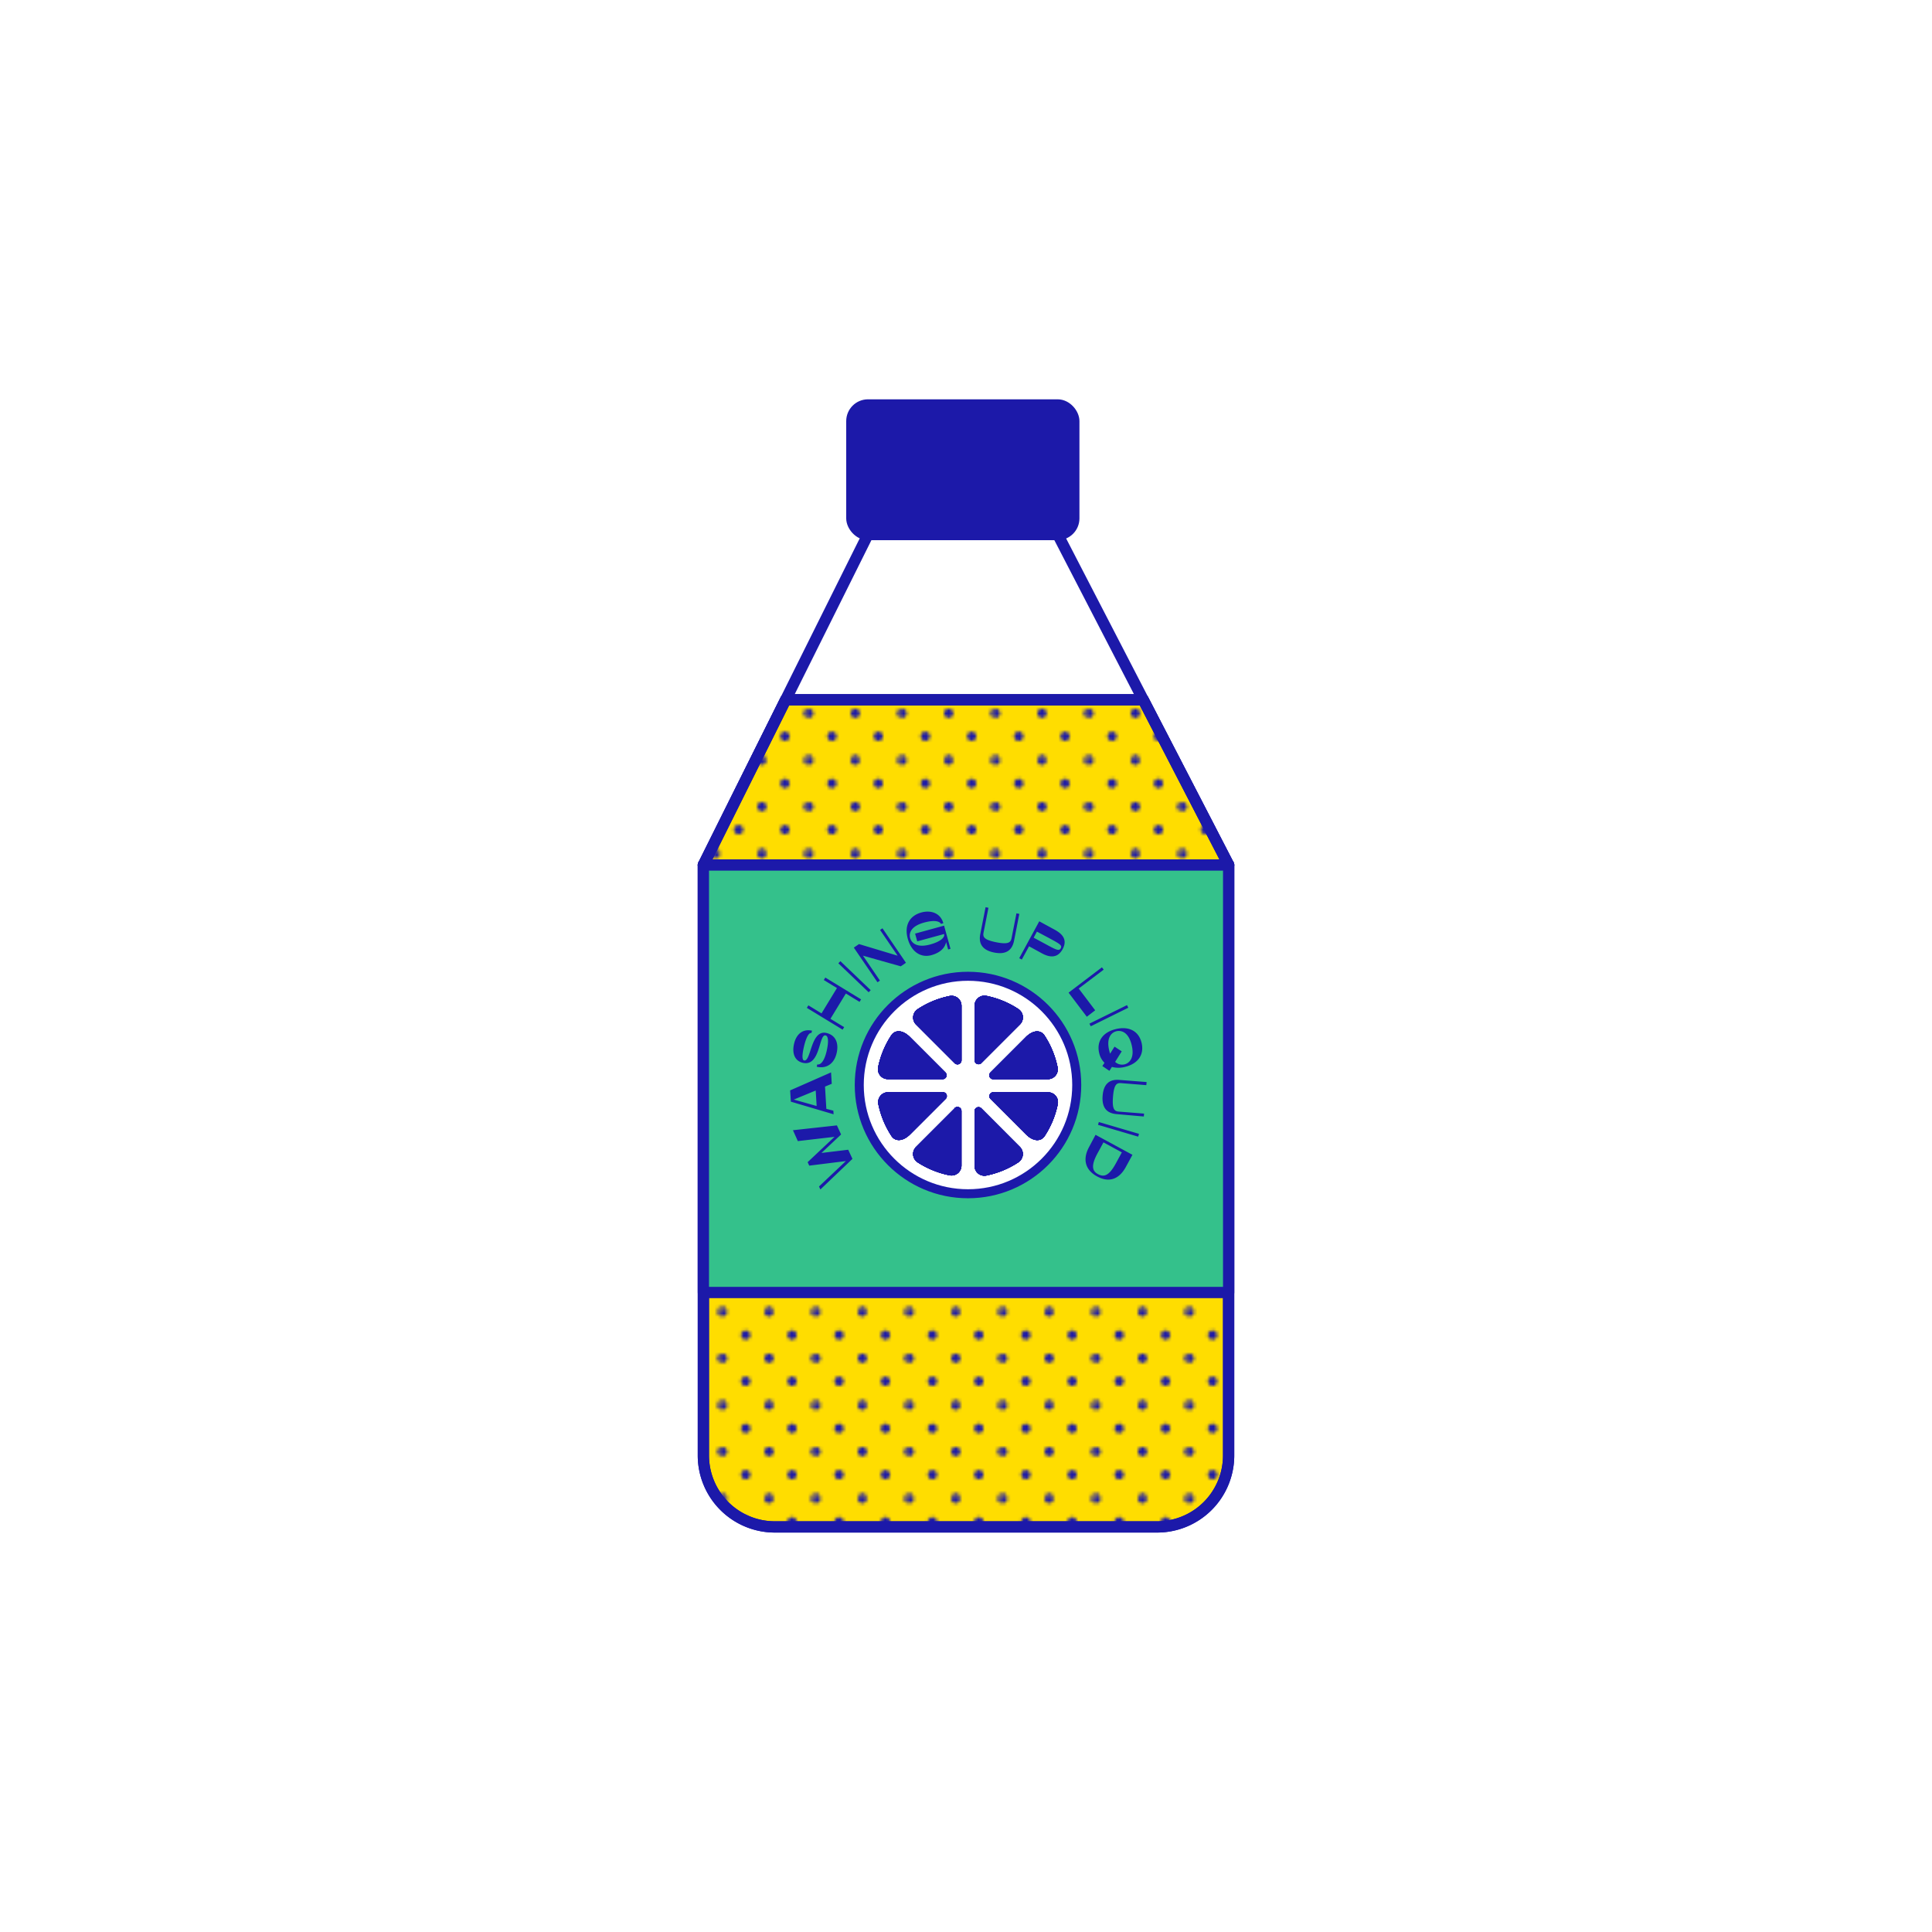 <?xml version="1.0" encoding="UTF-8"?>
<svg xmlns="http://www.w3.org/2000/svg" viewBox="0 0 600 600">
  <defs>
    <style>.cls-1{fill:none}.cls-2,.cls-3{fill:#1c19a9}.cls-10,.cls-3,.cls-4,.cls-5,.cls-6,.cls-7,.cls-8,.cls-9{stroke:#1c19a9}.cls-3{stroke-miterlimit:10}.cls-3,.cls-4,.cls-5,.cls-6,.cls-7,.cls-8,.cls-9{stroke-width:3.5px}.cls-4,.cls-7{fill:#fd0}.cls-10,.cls-4,.cls-5,.cls-6,.cls-7,.cls-8,.cls-9{stroke-linejoin:round}.cls-5{fill:url(#Blue_dots_2)}.cls-10,.cls-6{fill:#fff}.cls-10,.cls-6,.cls-7,.cls-8,.cls-9{stroke-linecap:round}.cls-8{fill:url(#Blue_dots_2-3)}.cls-9{fill:#34c18b}.cls-10{stroke-width:2.8px}</style>
    <pattern id="Blue_dots_2" data-name="Blue dots 2" width="28.8" height="28.8" patternTransform="translate(-732.61 30.41)" patternUnits="userSpaceOnUse">
      <path class="cls-1" d="M0 0H28.8V28.8H0z"></path>
      <path class="cls-2" d="M28.8 30.24a1.44 1.44 0 1 0-1.44-1.44 1.44 1.44 0 0 0 1.44 1.44zm-14.4 0A1.44 1.44 0 1 0 13 28.8a1.44 1.44 0 0 0 1.4 1.44zm14.4-14.4a1.44 1.44 0 1 0-1.44-1.44 1.44 1.44 0 0 0 1.44 1.44zm-14.4 0A1.44 1.44 0 1 0 13 14.4a1.44 1.44 0 0 0 1.4 1.44zM7.2 23a1.44 1.44 0 1 0-1.44-1.4A1.44 1.44 0 0 0 7.2 23zm14.4 0a1.44 1.44 0 1 0-1.44-1.44A1.44 1.44 0 0 0 21.6 23zM7.2 8.64A1.44 1.44 0 1 0 5.76 7.2 1.44 1.44 0 0 0 7.2 8.64zm14.4 0a1.44 1.44 0 1 0-1.44-1.44 1.44 1.44 0 0 0 1.44 1.44zM0 30.24a1.44 1.44 0 0 0 1.44-1.44A1.45 1.45 0 0 0 0 27.36a1.44 1.44 0 0 0-1.44 1.44A1.43 1.43 0 0 0 0 30.24zm0-14.4a1.44 1.44 0 0 0 1.44-1.44A1.45 1.45 0 0 0 0 13a1.44 1.44 0 0 0-1.44 1.4A1.43 1.43 0 0 0 0 15.84zm28.8-14.4A1.45 1.45 0 0 0 30.24 0a1.45 1.45 0 0 0-1.44-1.44A1.44 1.44 0 0 0 27.36 0a1.44 1.44 0 0 0 1.44 1.44zm-14.4 0A1.45 1.45 0 0 0 15.84 0a1.45 1.45 0 0 0-1.44-1.44A1.44 1.44 0 0 0 13 0a1.44 1.44 0 0 0 1.4 1.44zM0 1.44A1.45 1.45 0 0 0 1.44 0 1.45 1.45 0 0 0 0-1.44 1.44 1.44 0 0 0-1.44 0 1.44 1.44 0 0 0 0 1.44z"></path>
    </pattern>
    <pattern id="Blue_dots_2-3" data-name="Blue dots 2" width="28.8" height="28.8" patternTransform="translate(-734.82 62.11)" patternUnits="userSpaceOnUse">
      <path class="cls-1" d="M0 0H28.8V28.8H0z"></path>
      <path class="cls-2" d="M28.8 30.24a1.44 1.44 0 1 0-1.44-1.44 1.44 1.44 0 0 0 1.44 1.44zm-14.4 0A1.44 1.44 0 1 0 13 28.8a1.44 1.44 0 0 0 1.4 1.44zm14.4-14.4a1.44 1.44 0 1 0-1.44-1.44 1.44 1.44 0 0 0 1.44 1.44zm-14.4 0A1.44 1.44 0 1 0 13 14.4a1.44 1.44 0 0 0 1.4 1.44zM7.2 23a1.44 1.44 0 1 0-1.44-1.4A1.44 1.44 0 0 0 7.2 23zm14.4 0a1.44 1.44 0 1 0-1.44-1.44A1.44 1.44 0 0 0 21.6 23zM7.2 8.64A1.44 1.44 0 1 0 5.76 7.2 1.44 1.44 0 0 0 7.2 8.64zm14.4 0a1.44 1.44 0 1 0-1.44-1.44 1.44 1.44 0 0 0 1.44 1.44zM0 30.24a1.44 1.44 0 0 0 1.44-1.44A1.45 1.45 0 0 0 0 27.36a1.44 1.44 0 0 0-1.44 1.44A1.43 1.43 0 0 0 0 30.24zm0-14.4a1.44 1.44 0 0 0 1.44-1.44A1.45 1.45 0 0 0 0 13a1.44 1.44 0 0 0-1.44 1.4A1.43 1.43 0 0 0 0 15.84zm28.8-14.4A1.45 1.45 0 0 0 30.24 0a1.45 1.45 0 0 0-1.44-1.44A1.44 1.44 0 0 0 27.36 0a1.44 1.44 0 0 0 1.44 1.44zm-14.4 0A1.45 1.45 0 0 0 15.84 0a1.45 1.45 0 0 0-1.44-1.44A1.44 1.44 0 0 0 13 0a1.44 1.44 0 0 0 1.4 1.44zM0 1.44A1.45 1.45 0 0 0 1.44 0 1.45 1.45 0 0 0 0-1.44 1.44 1.44 0 0 0-1.44 0 1.44 1.44 0 0 0 0 1.44z"></path>
    </pattern>
  </defs>
  <g id="Layer_2" data-name="Layer 2">
    <rect class="cls-3" x="264.55" y="125.76" width="68.93" height="40.25" rx="5.02"></rect>
    <path class="cls-4" d="M218.44 268.63h163.12V452a22.2 22.2 0 0 1-22.2 22.2H240.64a22.2 22.2 0 0 1-22.2-22.2V268.63z"></path>
    <path class="cls-5" d="M218.44 268.63h163.12V452a22.2 22.2 0 0 1-22.2 22.2H240.64a22.2 22.2 0 0 1-22.2-22.2V268.63z"></path>
    <path class="cls-6" d="M328.5 166.01L269.54 166.01 218.44 268.63 381.56 268.63 328.5 166.01z"></path>
    <path class="cls-7" d="M355.03 217.32L381.56 268.63 218.44 268.63 243.99 217.32 355.03 217.32z"></path>
    <path class="cls-8" d="M355.03 217.32L381.56 268.63 218.44 268.63 243.99 217.32 355.03 217.32z"></path>
    <path class="cls-9" d="M218.44 268.63H381.57V401.4H218.44z"></path>
    <circle class="cls-10" cx="300.62" cy="336.96" r="33.77"></circle>
    <path class="cls-2" d="M296.48 344.2l-12 12a3.1 3.1 0 0 0 .47 4.76 28.28 28.28 0 0 0 9.95 4.04 3.08 3.08 0 0 0 3.69-3v-17a1.24 1.24 0 0 0-2.11-.87zm8.28-14.05l12-12a3.09 3.09 0 0 0 .89-2.49 3.13 3.13 0 0 0-1.35-2.27 28.14 28.14 0 0 0-9.95-4.11 3.07 3.07 0 0 0-3.68 3v17a1.24 1.24 0 0 0 2.11.87zm-11.98 9.06h-17a3 3 0 0 0-2.37 1.14 3.1 3.1 0 0 0-.63 2.56 28.39 28.39 0 0 0 4.09 9.9c1.07 1.63 3.39 1.86 5.81-.55l11-11a1.2 1.2 0 0 0 .27-1.32 1.21 1.21 0 0 0-1.12-.74zm-17.02-4.07h17a1.22 1.22 0 0 0 1.12-.75 1.2 1.2 0 0 0-.27-1.32l-11-11c-2.42-2.41-4.74-2.18-5.81-.54a28.31 28.31 0 0 0-4.09 9.9 3.09 3.09 0 0 0 3 3.7zm19.14-25.82a28.1 28.1 0 0 0-9.94 4.11 3.1 3.1 0 0 0-.47 4.76l12 12a1.24 1.24 0 0 0 2.11-.87v-17a3.08 3.08 0 0 0-3.69-3zm9.86 34.88a1.25 1.25 0 0 0-1.35-.27 1.23 1.23 0 0 0-.76 1.14v17a3.07 3.07 0 0 0 3.68 3 28.33 28.33 0 0 0 9.95-4.11 3.13 3.13 0 0 0 1.35-2.27 3.09 3.09 0 0 0-.89-2.49zm13.82-22.11l-11 11a1.21 1.21 0 0 0 .86 2.06h17a3.11 3.11 0 0 0 2.38-1.14 3.07 3.07 0 0 0 .62-2.56 28.29 28.29 0 0 0-4.08-9.9c-1.08-1.63-3.39-1.87-5.81.56zm6.89 17.12h-17a1.21 1.21 0 0 0-.86 2.06l11 11c2.42 2.42 4.74 2.19 5.81.55a28.11 28.11 0 0 0 4.08-9.9 3.06 3.06 0 0 0-.62-2.56 3.1 3.1 0 0 0-2.38-1.14z"></path>
    <path class="cls-2" d="M296.48 344.2l-12 12a3.1 3.1 0 0 0 .47 4.76 28.28 28.28 0 0 0 9.95 4.04 3.08 3.08 0 0 0 3.69-3v-17a1.24 1.24 0 0 0-2.11-.87zm8.28-14.05l12-12a3.09 3.09 0 0 0 .89-2.49 3.13 3.13 0 0 0-1.35-2.27 28.14 28.14 0 0 0-9.95-4.11 3.07 3.07 0 0 0-3.68 3v17a1.24 1.24 0 0 0 2.11.87zm-11.98 9.06h-17a3 3 0 0 0-2.37 1.14 3.1 3.1 0 0 0-.63 2.56 28.39 28.39 0 0 0 4.09 9.9c1.07 1.63 3.39 1.86 5.81-.55l11-11a1.2 1.2 0 0 0 .27-1.32 1.21 1.21 0 0 0-1.12-.74zm-17.02-4.07h17a1.22 1.22 0 0 0 1.12-.75 1.2 1.2 0 0 0-.27-1.32l-11-11c-2.42-2.41-4.74-2.18-5.81-.54a28.31 28.31 0 0 0-4.09 9.9 3.09 3.09 0 0 0 3 3.7zm19.14-25.82a28.1 28.1 0 0 0-9.94 4.11 3.1 3.1 0 0 0-.47 4.76l12 12a1.24 1.24 0 0 0 2.11-.87v-17a3.08 3.08 0 0 0-3.69-3zm9.86 34.88a1.25 1.25 0 0 0-1.35-.27 1.23 1.23 0 0 0-.76 1.14v17a3.07 3.07 0 0 0 3.68 3 28.33 28.33 0 0 0 9.95-4.11 3.13 3.13 0 0 0 1.35-2.27 3.09 3.09 0 0 0-.89-2.49zm13.82-22.11l-11 11a1.21 1.21 0 0 0 .86 2.06h17a3.11 3.11 0 0 0 2.38-1.14 3.07 3.07 0 0 0 .62-2.56 28.29 28.29 0 0 0-4.08-9.9c-1.08-1.63-3.39-1.87-5.81.56zm6.89 17.12h-17a1.21 1.21 0 0 0-.86 2.06l11 11c2.42 2.42 4.74 2.19 5.81.55a28.11 28.11 0 0 0 4.08-9.9 3.06 3.06 0 0 0-.62-2.56 3.1 3.1 0 0 0-2.38-1.14z"></path>
    <path class="cls-2" d="M296.48 344.2l-12 12a3.1 3.1 0 0 0 .47 4.76 28.28 28.28 0 0 0 9.95 4.04 3.08 3.08 0 0 0 3.69-3v-17a1.24 1.24 0 0 0-2.11-.87zm8.28-14.05l12-12a3.09 3.09 0 0 0 .89-2.49 3.13 3.13 0 0 0-1.35-2.27 28.14 28.14 0 0 0-9.95-4.11 3.07 3.07 0 0 0-3.68 3v17a1.24 1.24 0 0 0 2.11.87zm-11.98 9.06h-17a3 3 0 0 0-2.37 1.14 3.1 3.1 0 0 0-.63 2.56 28.39 28.39 0 0 0 4.09 9.9c1.07 1.63 3.39 1.86 5.81-.55l11-11a1.2 1.2 0 0 0 .27-1.32 1.21 1.21 0 0 0-1.12-.74zm-17.02-4.07h17a1.22 1.22 0 0 0 1.12-.75 1.2 1.2 0 0 0-.27-1.32l-11-11c-2.42-2.41-4.74-2.18-5.81-.54a28.31 28.31 0 0 0-4.09 9.9 3.09 3.09 0 0 0 3 3.7zm19.14-25.82a28.1 28.1 0 0 0-9.94 4.11 3.1 3.1 0 0 0-.47 4.76l12 12a1.24 1.24 0 0 0 2.11-.87v-17a3.08 3.08 0 0 0-3.69-3zm9.86 34.88a1.25 1.25 0 0 0-1.35-.27 1.23 1.23 0 0 0-.76 1.14v17a3.07 3.07 0 0 0 3.68 3 28.33 28.33 0 0 0 9.95-4.11 3.13 3.13 0 0 0 1.35-2.27 3.09 3.09 0 0 0-.89-2.49zm13.82-22.11l-11 11a1.21 1.21 0 0 0 .86 2.06h17a3.11 3.11 0 0 0 2.38-1.14 3.07 3.07 0 0 0 .62-2.56 28.29 28.29 0 0 0-4.08-9.9c-1.08-1.63-3.39-1.87-5.81.56zm6.89 17.12h-17a1.21 1.21 0 0 0-.86 2.06l11 11c2.42 2.42 4.74 2.19 5.81.55a28.11 28.11 0 0 0 4.08-9.9 3.06 3.06 0 0 0-.62-2.56 3.1 3.1 0 0 0-2.38-1.14z"></path>
    <path class="cls-2" d="M296.48 344.2l-12 12a3.1 3.1 0 0 0 .47 4.76 28.28 28.28 0 0 0 9.95 4.04 3.08 3.08 0 0 0 3.69-3v-17a1.24 1.24 0 0 0-2.11-.87zm8.28-14.05l12-12a3.09 3.09 0 0 0 .89-2.49 3.13 3.13 0 0 0-1.35-2.27 28.14 28.14 0 0 0-9.95-4.11 3.07 3.07 0 0 0-3.68 3v17a1.24 1.24 0 0 0 2.11.87zm-11.98 9.06h-17a3 3 0 0 0-2.37 1.14 3.1 3.1 0 0 0-.63 2.56 28.39 28.39 0 0 0 4.09 9.9c1.07 1.63 3.39 1.86 5.81-.55l11-11a1.2 1.2 0 0 0 .27-1.32 1.21 1.21 0 0 0-1.12-.74zm-17.02-4.07h17a1.22 1.22 0 0 0 1.12-.75 1.2 1.2 0 0 0-.27-1.32l-11-11c-2.42-2.41-4.74-2.18-5.81-.54a28.31 28.31 0 0 0-4.09 9.9 3.09 3.09 0 0 0 3 3.7zm19.14-25.82a28.1 28.1 0 0 0-9.94 4.11 3.1 3.1 0 0 0-.47 4.76l12 12a1.24 1.24 0 0 0 2.11-.87v-17a3.08 3.08 0 0 0-3.69-3zm9.86 34.88a1.25 1.25 0 0 0-1.35-.27 1.23 1.23 0 0 0-.76 1.14v17a3.07 3.07 0 0 0 3.68 3 28.33 28.33 0 0 0 9.95-4.11 3.13 3.13 0 0 0 1.35-2.27 3.09 3.09 0 0 0-.89-2.49zm13.82-22.11l-11 11a1.21 1.21 0 0 0 .86 2.06h17a3.11 3.11 0 0 0 2.38-1.14 3.07 3.07 0 0 0 .62-2.56 28.29 28.29 0 0 0-4.08-9.9c-1.08-1.63-3.39-1.87-5.81.56zm6.89 17.12h-17a1.21 1.21 0 0 0-.86 2.06l11 11c2.42 2.42 4.74 2.19 5.81.55a28.11 28.11 0 0 0 4.08-9.9 3.06 3.06 0 0 0-.62-2.56 3.1 3.1 0 0 0-2.38-1.14z"></path>
    <path class="cls-2" d="M296.48 344.2l-12 12a3.1 3.1 0 0 0 .47 4.76 28.28 28.28 0 0 0 9.95 4.04 3.08 3.08 0 0 0 3.69-3v-17a1.24 1.24 0 0 0-2.11-.87zm8.28-14.05l12-12a3.09 3.09 0 0 0 .89-2.49 3.13 3.13 0 0 0-1.35-2.27 28.14 28.14 0 0 0-9.95-4.11 3.07 3.07 0 0 0-3.68 3v17a1.24 1.24 0 0 0 2.11.87zm-11.98 9.06h-17a3 3 0 0 0-2.37 1.14 3.1 3.1 0 0 0-.63 2.56 28.39 28.39 0 0 0 4.09 9.9c1.07 1.63 3.39 1.86 5.81-.55l11-11a1.2 1.2 0 0 0 .27-1.32 1.21 1.21 0 0 0-1.12-.74zm-17.02-4.07h17a1.22 1.22 0 0 0 1.12-.75 1.2 1.2 0 0 0-.27-1.32l-11-11c-2.42-2.41-4.74-2.18-5.81-.54a28.31 28.31 0 0 0-4.09 9.9 3.09 3.09 0 0 0 3 3.7zm19.14-25.82a28.1 28.1 0 0 0-9.94 4.11 3.1 3.1 0 0 0-.47 4.76l12 12a1.24 1.24 0 0 0 2.11-.87v-17a3.08 3.08 0 0 0-3.69-3zm9.86 34.88a1.25 1.25 0 0 0-1.35-.27 1.23 1.23 0 0 0-.76 1.14v17a3.07 3.07 0 0 0 3.68 3 28.33 28.33 0 0 0 9.95-4.11 3.13 3.13 0 0 0 1.35-2.27 3.09 3.09 0 0 0-.89-2.49zm13.82-22.11l-11 11a1.21 1.21 0 0 0 .86 2.06h17a3.11 3.11 0 0 0 2.38-1.14 3.07 3.07 0 0 0 .62-2.56 28.29 28.29 0 0 0-4.08-9.9c-1.08-1.63-3.39-1.87-5.81.56zm6.89 17.12h-17a1.21 1.21 0 0 0-.86 2.06l11 11c2.42 2.42 4.74 2.19 5.81.55a28.11 28.11 0 0 0 4.08-9.9 3.06 3.06 0 0 0-.62-2.56 3.1 3.1 0 0 0-2.38-1.14z"></path>
    <path class="cls-2" d="M296.48 344.2l-12 12a3.1 3.1 0 0 0 .47 4.76 28.28 28.28 0 0 0 9.95 4.04 3.08 3.08 0 0 0 3.69-3v-17a1.24 1.24 0 0 0-2.11-.87zm8.28-14.05l12-12a3.09 3.09 0 0 0 .89-2.49 3.13 3.13 0 0 0-1.35-2.27 28.14 28.14 0 0 0-9.95-4.11 3.07 3.07 0 0 0-3.68 3v17a1.24 1.24 0 0 0 2.11.87zm-11.98 9.06h-17a3 3 0 0 0-2.37 1.14 3.1 3.1 0 0 0-.63 2.56 28.39 28.39 0 0 0 4.09 9.9c1.07 1.63 3.39 1.86 5.81-.55l11-11a1.2 1.2 0 0 0 .27-1.32 1.21 1.21 0 0 0-1.12-.74zm-17.02-4.07h17a1.22 1.22 0 0 0 1.12-.75 1.2 1.2 0 0 0-.27-1.32l-11-11c-2.42-2.41-4.74-2.18-5.81-.54a28.31 28.31 0 0 0-4.09 9.9 3.09 3.09 0 0 0 3 3.7zm19.14-25.82a28.1 28.1 0 0 0-9.94 4.11 3.1 3.1 0 0 0-.47 4.76l12 12a1.24 1.24 0 0 0 2.11-.87v-17a3.08 3.08 0 0 0-3.69-3zm9.86 34.88a1.25 1.25 0 0 0-1.35-.27 1.23 1.23 0 0 0-.76 1.14v17a3.07 3.07 0 0 0 3.68 3 28.33 28.33 0 0 0 9.95-4.11 3.13 3.13 0 0 0 1.35-2.27 3.09 3.09 0 0 0-.89-2.49zm13.82-22.11l-11 11a1.21 1.21 0 0 0 .86 2.06h17a3.11 3.11 0 0 0 2.38-1.14 3.07 3.07 0 0 0 .62-2.56 28.29 28.29 0 0 0-4.08-9.9c-1.08-1.63-3.39-1.87-5.81.56zm6.89 17.12h-17a1.21 1.21 0 0 0-.86 2.06l11 11c2.42 2.42 4.74 2.19 5.81.55a28.11 28.11 0 0 0 4.08-9.9 3.06 3.06 0 0 0-.62-2.56 3.1 3.1 0 0 0-2.38-1.14zm-70.69 30.19l-.43-.93 8.35-7.89-11.38 1.42-.5-1.08 8.36-7.87-11.4 1.33-1.52-3.38 13.65-1.5 1.3 2.82-6.1 5.74 8.31-1 1.32 2.83zm-9.17-27.27l-.22-3.5 12.7-5.59.22 3.54-2.09.87.41 6.91 2.18.57.07 1.12zm7.72-3.46l-6.8 2.81 7.09 2zm.31-7.39l.17-.72c1.07.25 2.2-1.12 2.88-4s.61-4.79-.29-5c-2.17-.52-1.53 9.91-7.19 8.48-2.37-.61-3.32-2.89-2.59-5.95s2.81-4.62 5.56-4l-.18.72c-.76-.18-1.63 1.31-2.3 4.13s-.6 4.25 0 4.39c2.24.54 2-9.71 7-8.52 2.73.66 3.89 3.05 3.11 6.31s-3.17 4.88-6.17 4.16zM250.57 313l.48-.78 4.08 2.49 4.79-7.86-4.08-2.49.47-.77 11.11 6.77-.48.78-4.25-2.6-4.79 7.86 4.26 2.59-.48.78zm9.79-13.84l.63-.66 9.41 9-.63.66zm4.8-4.87l1.61-1.1 12 3.61-5.46-8 .75-.51 7.29 10.71-1.61 1.1-11.74-3.31 5.27 7.74-.76.52zm16.75-2.77c-1.14-4.17.6-7.15 4.22-8.14 2.87-.79 5.94.1 6.83 3.34l-.73.2c-.47-.85-2.09-1.27-5.24-.41-4.3 1.18-4.72 3.45-4.34 4.81s1.91 3.18 6.21 2c3.1-.85 4.64-2.12 4.34-3.25l-8.34 2.28-.67-2.41 9-2.47 2 7.2-.74.2-.62-2.28c-.25 1.13-1.06 3-4.41 4s-6.36-.89-7.51-5.07zm22.53-1.46l1.64-8.32.89.18-1.52 7.71c-.26 1.32.07 2.23 3.94 3s4.5 0 4.76-1.28l1.52-7.71.89.18-1.63 8.31c-.55 2.77-2.26 4.46-6.17 3.69s-4.87-2.99-4.32-5.76zm18.31-3.94l4.83 2.63c1.81 1 4.2 2.77 2.43 6-1.6 3-4.16 2.56-6.43 1.32l-4-2.19-2.25 4.12-.8-.43zm2 7.1c3.34 1.82 4.16 2.22 4.68 1.27s-.44-1.42-3.65-3.17l-3.76-2-1 1.89zm17.46 7.19l.55.72L335 307l5.12 6.76-2.6 2-5.66-7.48zm7.79 11.74l.4.81-11.66 5.76-.41-.82zm-7.66 18.92l.67-1a6.12 6.12 0 0 1-1.64-3c-.89-3.66 1.1-6.5 5.16-7.48s7.13.61 8 4.28-1.1 6.48-5.16 7.47a8 8 0 0 1-4.06 0l-.77 1.22zm2.41-3.84l1.38-2.19 2.23 1.47-2.05 3.27a3.17 3.17 0 0 0 2.9.77c1.39-.34 3.25-1.83 2.24-6s-3.35-4.63-4.74-4.29-3.24 1.84-2.23 6c.08.35.18.67.27.97zm2.89 8.15l8.45.66-.09.96-7.84-.62c-1.33-.1-2.2.33-2.51 4.26s.48 4.47 1.82 4.58l7.83.62-.07.9-8.43-.74c-2.81-.23-4.69-1.73-4.37-5.7s2.4-5.15 5.21-4.92zm6.09 16.75l-.26.87-12.47-3.67.25-.87zm-2.04 6.51l-2.05 3.77c-2.06 3.8-5.21 5-9 2.9-3.63-2-4.48-5.3-2.41-9.11l2-3.77zm-10.84-.48c-2.29 4.21-1.41 5.64.14 6.48 1.86 1 3.45.54 5.57-3.38l1.84-3.38-5.71-3.1z"></path>
  </g>
</svg>
